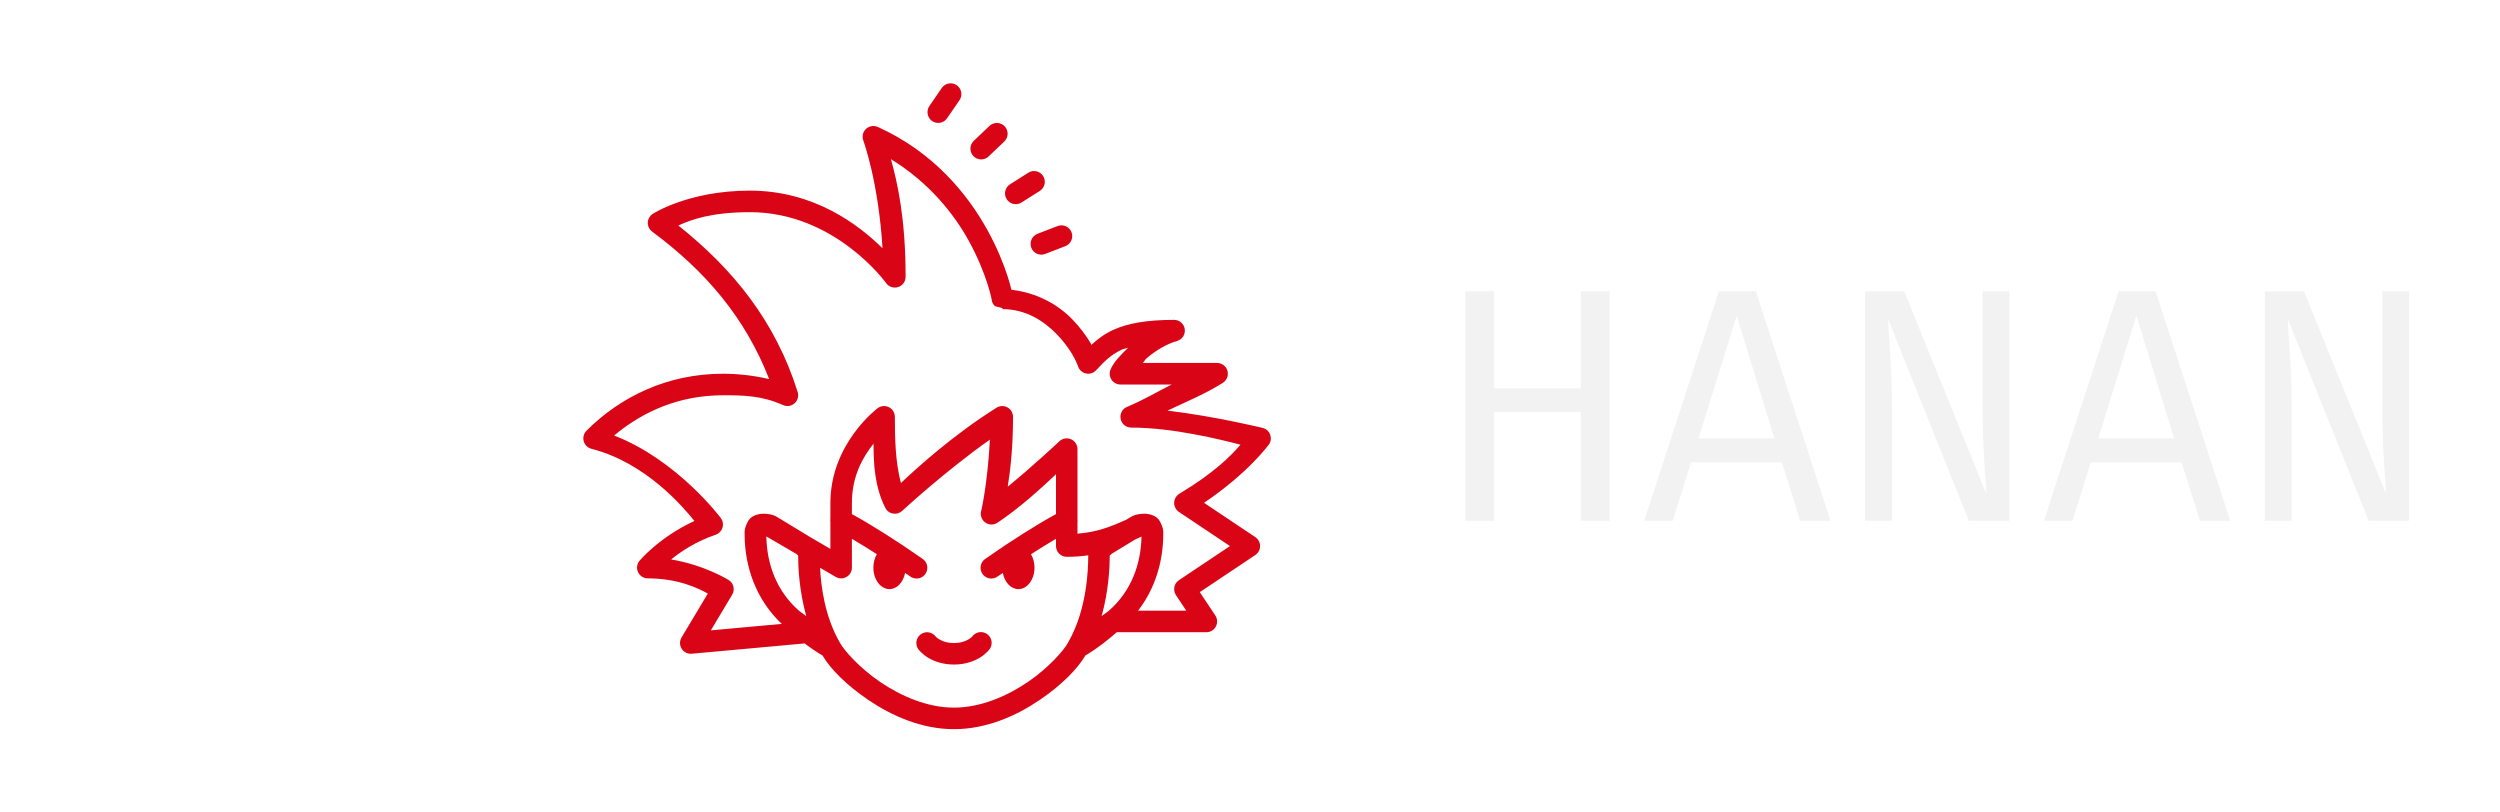 <svg width="120" height="39" viewBox="0 0 120 39" fill="none" xmlns="http://www.w3.org/2000/svg">
<g filter="url(#filter0_d_3_456)">
<path d="M45.625 2.6195e-05C45.541 0.001 45.459 0.022 45.385 0.062C45.311 0.102 45.248 0.159 45.202 0.229L44.617 1.08C44.576 1.136 44.548 1.2 44.532 1.267C44.517 1.334 44.514 1.403 44.526 1.471C44.538 1.539 44.563 1.604 44.6 1.662C44.637 1.72 44.685 1.77 44.742 1.81C44.798 1.849 44.862 1.876 44.929 1.89C44.997 1.904 45.066 1.904 45.134 1.891C45.201 1.878 45.265 1.851 45.322 1.813C45.379 1.774 45.428 1.725 45.466 1.667L46.051 0.816C46.106 0.738 46.138 0.647 46.145 0.552C46.151 0.457 46.131 0.362 46.087 0.277C46.043 0.193 45.976 0.122 45.895 0.073C45.813 0.024 45.72 -0.001 45.625 2.6195e-05ZM47.847 1.901C47.713 1.902 47.585 1.955 47.489 2.049L46.741 2.761C46.642 2.855 46.584 2.985 46.58 3.122C46.577 3.259 46.627 3.392 46.722 3.492C46.816 3.591 46.945 3.649 47.082 3.653C47.219 3.656 47.352 3.605 47.451 3.511L48.199 2.799C48.276 2.729 48.329 2.636 48.352 2.535C48.376 2.433 48.368 2.327 48.33 2.23C48.292 2.132 48.225 2.049 48.139 1.991C48.053 1.932 47.952 1.901 47.847 1.901ZM41.934 2.048C41.849 2.046 41.764 2.065 41.688 2.104C41.612 2.143 41.547 2.2 41.498 2.27C41.45 2.34 41.419 2.421 41.41 2.506C41.4 2.591 41.412 2.677 41.443 2.757C41.443 2.757 42.169 4.731 42.36 7.915C41.201 6.778 39.075 5.15 35.992 5.15C33.031 5.15 31.323 6.271 31.323 6.271C31.254 6.317 31.198 6.379 31.158 6.451C31.118 6.524 31.096 6.605 31.094 6.688C31.092 6.771 31.11 6.853 31.146 6.927C31.182 7.002 31.236 7.066 31.302 7.116C33.871 9.024 35.769 11.242 36.92 14.196C36.138 14.015 35.389 13.939 34.703 13.939C32.043 13.939 29.787 15.036 28.151 16.675C28.086 16.74 28.04 16.82 28.017 16.909C27.994 16.997 27.994 17.09 28.018 17.178C28.043 17.266 28.09 17.346 28.154 17.41C28.22 17.474 28.3 17.519 28.388 17.542C30.999 18.209 32.791 20.334 33.331 21.006C31.614 21.8 30.684 22.932 30.684 22.932C30.625 23.009 30.59 23.1 30.581 23.196C30.572 23.292 30.589 23.388 30.632 23.474C30.674 23.561 30.74 23.633 30.822 23.684C30.903 23.735 30.997 23.762 31.093 23.762C32.547 23.762 33.506 24.231 33.976 24.49L32.714 26.598C32.665 26.68 32.64 26.774 32.641 26.869C32.642 26.965 32.669 27.058 32.719 27.139C32.77 27.22 32.842 27.285 32.927 27.327C33.012 27.369 33.108 27.387 33.202 27.379L38.623 26.885C38.886 27.086 39.171 27.281 39.481 27.463C39.856 28.104 40.62 28.878 41.669 29.59C42.792 30.353 44.231 31 45.789 31C47.356 31 48.796 30.354 49.917 29.59C50.965 28.878 51.724 28.102 52.098 27.463C52.694 27.113 53.18 26.715 53.604 26.347H57.906C58 26.347 58.091 26.322 58.171 26.273C58.251 26.225 58.317 26.156 58.361 26.074C58.405 25.991 58.426 25.898 58.421 25.805C58.417 25.712 58.387 25.621 58.335 25.543L57.59 24.422L60.255 22.641C60.325 22.594 60.383 22.53 60.423 22.455C60.464 22.38 60.484 22.296 60.484 22.211C60.484 22.126 60.464 22.042 60.423 21.967C60.383 21.892 60.325 21.828 60.255 21.781L57.793 20.135C59.933 18.693 60.913 17.328 60.913 17.328C60.959 17.26 60.987 17.183 60.996 17.102C61.006 17.021 60.996 16.939 60.968 16.863C60.94 16.787 60.895 16.718 60.836 16.663C60.776 16.607 60.705 16.567 60.627 16.544C60.627 16.544 58.331 15.984 56.04 15.709C56.948 15.283 57.898 14.882 58.697 14.376C58.791 14.316 58.864 14.227 58.904 14.123C58.943 14.018 58.948 13.903 58.917 13.796C58.886 13.688 58.821 13.593 58.732 13.526C58.642 13.459 58.534 13.422 58.422 13.422H54.854C54.944 13.328 54.95 13.271 55.056 13.181C55.475 12.824 56.005 12.506 56.497 12.369C56.617 12.335 56.721 12.259 56.789 12.155C56.857 12.05 56.886 11.925 56.869 11.801C56.852 11.678 56.791 11.564 56.698 11.482C56.604 11.4 56.484 11.354 56.359 11.354C55.028 11.354 54.127 11.52 53.432 11.836C53.005 12.03 52.681 12.283 52.386 12.553C52.364 12.513 52.364 12.492 52.338 12.45C52.128 12.105 51.837 11.704 51.459 11.316C50.788 10.627 49.778 10.049 48.549 9.909C48.51 9.748 48.458 9.549 48.374 9.291C48.19 8.721 47.888 7.939 47.416 7.079C46.471 5.358 44.837 3.313 42.133 2.093C42.071 2.065 42.003 2.049 41.934 2.048ZM42.762 3.639C44.575 4.748 45.779 6.244 46.511 7.577C46.946 8.369 47.226 9.093 47.393 9.61C47.477 9.869 47.532 10.075 47.565 10.212C47.581 10.279 47.591 10.329 47.596 10.355V10.357C47.605 10.486 47.662 10.607 47.755 10.695C47.755 10.695 47.998 10.759 48.127 10.793L48.109 10.837C49.227 10.837 50.093 11.393 50.722 12.039C51.036 12.361 51.285 12.703 51.458 12.988C51.631 13.273 51.731 13.536 51.734 13.547C51.756 13.637 51.803 13.72 51.868 13.786C51.934 13.852 52.016 13.899 52.106 13.922C52.196 13.945 52.29 13.944 52.379 13.918C52.468 13.891 52.549 13.841 52.612 13.773C53.024 13.328 53.345 13.011 53.858 12.778C53.934 12.743 54.06 12.725 54.147 12.694C53.796 13.036 53.45 13.379 53.303 13.747C53.272 13.825 53.26 13.91 53.269 13.994C53.278 14.078 53.307 14.159 53.355 14.229C53.402 14.299 53.465 14.356 53.54 14.395C53.614 14.435 53.697 14.456 53.781 14.456H56.242C55.537 14.81 54.912 15.19 54.099 15.529C53.988 15.575 53.897 15.658 53.841 15.764C53.785 15.869 53.767 15.991 53.791 16.108C53.814 16.226 53.877 16.331 53.969 16.407C54.062 16.483 54.178 16.524 54.297 16.524C56.275 16.524 58.575 17.093 59.544 17.346C59.085 17.88 58.296 18.685 56.61 19.7C56.536 19.744 56.474 19.808 56.43 19.883C56.386 19.958 56.362 20.043 56.36 20.131C56.358 20.218 56.378 20.304 56.418 20.381C56.458 20.459 56.517 20.525 56.589 20.573L59.039 22.211L56.589 23.849C56.475 23.925 56.396 24.043 56.37 24.178C56.343 24.312 56.37 24.452 56.446 24.566L56.943 25.313H54.627C55.446 24.253 55.829 22.962 55.835 21.666C55.852 21.457 55.81 21.311 55.742 21.164C55.671 21.01 55.596 20.824 55.288 20.718C55.094 20.651 54.928 20.65 54.758 20.668C54.588 20.686 54.422 20.718 54.236 20.841L54.253 20.83L54.057 20.949C53.246 21.31 52.643 21.54 51.719 21.616V21.055C51.726 21.005 51.726 20.955 51.719 20.905V17.558C51.719 17.456 51.688 17.356 51.632 17.271C51.575 17.186 51.495 17.119 51.4 17.08C51.306 17.041 51.203 17.031 51.103 17.051C51.003 17.071 50.911 17.12 50.839 17.192C50.839 17.192 49.603 18.355 48.372 19.362C48.498 18.558 48.625 17.482 48.625 16.007C48.625 15.915 48.6 15.824 48.553 15.745C48.507 15.665 48.44 15.6 48.359 15.555C48.279 15.511 48.188 15.488 48.096 15.491C48.004 15.493 47.914 15.52 47.836 15.569C45.737 16.884 43.995 18.478 43.244 19.183C42.98 18.19 42.953 17.061 42.953 16.007C42.953 15.938 42.939 15.869 42.912 15.806C42.886 15.742 42.846 15.684 42.797 15.636C42.747 15.588 42.689 15.55 42.624 15.525C42.56 15.5 42.491 15.488 42.422 15.49C42.316 15.493 42.213 15.529 42.128 15.593C42.128 15.593 39.859 17.282 39.859 20.143V20.898C39.851 20.951 39.851 21.005 39.859 21.058V22.346L38.825 21.743C38.822 21.741 38.819 21.739 38.816 21.737C38.807 21.731 38.799 21.726 38.79 21.72L37.34 20.84C37.155 20.717 36.99 20.686 36.82 20.668C36.65 20.65 36.484 20.651 36.29 20.718C36.289 20.718 36.289 20.718 36.288 20.718C35.98 20.824 35.907 21.009 35.836 21.163C35.768 21.31 35.725 21.455 35.742 21.664C35.749 23.233 36.304 24.795 37.524 25.947L34.121 26.257L35.145 24.544C35.213 24.431 35.235 24.295 35.206 24.165C35.177 24.036 35.099 23.922 34.989 23.849C34.989 23.849 33.847 23.126 32.216 22.854C32.689 22.465 33.398 21.995 34.355 21.666C34.431 21.64 34.5 21.596 34.556 21.538C34.612 21.48 34.654 21.41 34.679 21.333C34.703 21.256 34.709 21.175 34.696 21.095C34.684 21.015 34.652 20.939 34.605 20.874C34.605 20.874 32.535 18.09 29.479 16.905C30.872 15.737 32.622 14.973 34.703 14.973C35.693 14.973 36.566 14.986 37.585 15.444C37.676 15.485 37.776 15.499 37.875 15.484C37.973 15.469 38.065 15.425 38.139 15.359C38.213 15.293 38.267 15.206 38.293 15.11C38.32 15.014 38.318 14.912 38.288 14.817C37.219 11.414 35.188 8.919 32.561 6.825C33.162 6.545 34.155 6.184 35.992 6.184C40.092 6.184 42.533 9.587 42.533 9.587C42.596 9.676 42.687 9.743 42.791 9.777C42.894 9.812 43.006 9.812 43.111 9.779C43.215 9.745 43.305 9.68 43.37 9.591C43.434 9.502 43.469 9.396 43.469 9.286C43.469 6.491 43.078 4.756 42.762 3.639ZM49.631 4.21C49.533 4.211 49.437 4.24 49.354 4.294L48.481 4.846C48.424 4.882 48.374 4.929 48.335 4.985C48.296 5.04 48.268 5.103 48.253 5.169C48.238 5.236 48.237 5.304 48.248 5.371C48.26 5.438 48.284 5.502 48.32 5.559C48.356 5.617 48.404 5.666 48.459 5.706C48.514 5.745 48.577 5.773 48.643 5.788C48.709 5.803 48.777 5.804 48.844 5.793C48.911 5.781 48.975 5.757 49.032 5.72L49.904 5.168C50 5.109 50.075 5.02 50.115 4.915C50.157 4.809 50.162 4.694 50.131 4.585C50.1 4.476 50.034 4.381 49.944 4.313C49.854 4.245 49.744 4.209 49.631 4.21ZM50.947 6.816C50.883 6.816 50.82 6.829 50.761 6.852L49.798 7.224C49.671 7.273 49.568 7.371 49.512 7.497C49.457 7.622 49.453 7.764 49.502 7.892C49.551 8.02 49.649 8.124 49.774 8.179C49.899 8.235 50.041 8.239 50.169 8.189L51.132 7.818C51.245 7.775 51.341 7.694 51.4 7.588C51.46 7.482 51.481 7.359 51.459 7.239C51.437 7.12 51.374 7.012 51.28 6.934C51.187 6.857 51.069 6.815 50.947 6.816ZM47.515 17.101C47.404 19.224 47.104 20.496 47.104 20.496C47.07 20.599 47.069 20.709 47.1 20.812C47.132 20.915 47.195 21.006 47.28 21.071C47.366 21.136 47.47 21.173 47.577 21.177C47.684 21.18 47.79 21.15 47.88 21.09C48.93 20.388 49.947 19.464 50.688 18.763V20.677C49.819 21.145 48.478 21.993 47.298 22.822C47.24 22.86 47.191 22.909 47.153 22.967C47.114 23.024 47.088 23.089 47.075 23.157C47.063 23.225 47.063 23.294 47.078 23.362C47.093 23.43 47.12 23.494 47.16 23.55C47.2 23.607 47.25 23.655 47.308 23.691C47.367 23.728 47.432 23.753 47.5 23.764C47.568 23.775 47.638 23.772 47.705 23.755C47.772 23.739 47.834 23.709 47.89 23.668C47.968 23.613 48.054 23.557 48.135 23.501C48.177 23.724 48.274 23.921 48.409 24.061C48.545 24.202 48.711 24.279 48.883 24.279C49.088 24.279 49.285 24.17 49.43 23.976C49.575 23.782 49.656 23.519 49.656 23.245C49.656 23.012 49.597 22.785 49.488 22.603C49.919 22.327 50.333 22.07 50.688 21.862V22.211C50.688 22.348 50.742 22.48 50.839 22.576C50.935 22.674 51.066 22.728 51.203 22.728C51.593 22.728 51.931 22.699 52.242 22.654C52.24 22.679 52.234 22.704 52.234 22.728C52.234 23.283 52.184 25.256 51.273 26.831C51.268 26.838 51.264 26.845 51.261 26.853C51.086 27.192 50.341 28.051 49.338 28.734C48.335 29.417 47.068 29.966 45.789 29.966C44.521 29.966 43.253 29.417 42.247 28.734C41.241 28.051 40.491 27.189 40.318 26.853H40.316C40.313 26.845 40.309 26.838 40.305 26.831C39.577 25.572 39.404 24.092 39.362 23.252L40.116 23.692C40.194 23.738 40.283 23.762 40.374 23.762C40.465 23.762 40.554 23.738 40.632 23.693C40.711 23.648 40.776 23.582 40.821 23.504C40.867 23.425 40.891 23.336 40.891 23.245V21.862C41.245 22.07 41.658 22.326 42.089 22.602C41.98 22.785 41.922 23.012 41.922 23.245C41.922 23.519 42.003 23.782 42.148 23.976C42.293 24.17 42.49 24.279 42.695 24.279C42.867 24.279 43.033 24.202 43.169 24.061C43.304 23.921 43.401 23.724 43.444 23.501C43.524 23.557 43.61 23.613 43.688 23.668C43.743 23.709 43.806 23.739 43.873 23.755C43.94 23.772 44.01 23.775 44.078 23.764C44.146 23.753 44.211 23.728 44.27 23.691C44.328 23.655 44.379 23.607 44.418 23.55C44.458 23.494 44.486 23.43 44.5 23.362C44.515 23.294 44.515 23.225 44.503 23.157C44.49 23.089 44.464 23.024 44.425 22.967C44.387 22.909 44.338 22.86 44.28 22.822C43.1 21.993 41.759 21.145 40.891 20.677V20.143C40.891 18.85 41.418 17.937 41.93 17.296C41.931 18.299 41.989 19.366 42.492 20.374C42.528 20.447 42.581 20.51 42.646 20.558C42.711 20.607 42.787 20.639 42.867 20.653C42.947 20.666 43.029 20.661 43.106 20.637C43.184 20.612 43.254 20.57 43.313 20.514C43.313 20.514 45.363 18.62 47.515 17.101ZM36.784 21.748L38.223 22.588C38.273 22.635 38.311 22.672 38.312 22.668C38.312 22.676 38.312 22.684 38.312 22.728C38.312 23.137 38.345 24.293 38.701 25.576C38.591 25.482 38.443 25.395 38.34 25.305C37.284 24.375 36.81 23.098 36.784 21.748ZM54.792 21.756C54.765 23.102 54.291 24.377 53.236 25.306C53.134 25.396 52.986 25.482 52.877 25.576C53.233 24.293 53.266 23.137 53.266 22.728C53.266 22.684 53.266 22.676 53.266 22.668C53.267 22.672 53.307 22.632 53.362 22.581L54.478 21.902C54.581 21.854 54.685 21.805 54.792 21.756ZM47.097 26.341C47.013 26.338 46.93 26.357 46.855 26.394C46.78 26.431 46.715 26.486 46.665 26.554C46.665 26.554 46.641 26.596 46.502 26.682C46.363 26.768 46.142 26.864 45.789 26.864C45.436 26.864 45.215 26.768 45.076 26.682C44.937 26.596 44.913 26.554 44.913 26.554C44.872 26.5 44.821 26.454 44.763 26.419C44.705 26.384 44.64 26.362 44.573 26.352C44.506 26.342 44.438 26.346 44.372 26.363C44.307 26.38 44.245 26.409 44.191 26.45C44.136 26.491 44.091 26.542 44.056 26.6C44.022 26.659 43.999 26.723 43.989 26.79C43.98 26.858 43.983 26.926 44 26.992C44.017 27.058 44.046 27.12 44.087 27.174C44.087 27.174 44.256 27.39 44.536 27.563C44.816 27.735 45.24 27.898 45.789 27.898C46.338 27.898 46.762 27.735 47.042 27.563C47.322 27.39 47.491 27.174 47.491 27.174C47.549 27.099 47.585 27.008 47.596 26.913C47.606 26.819 47.59 26.723 47.549 26.636C47.508 26.55 47.444 26.477 47.365 26.425C47.285 26.372 47.192 26.343 47.097 26.341Z" fill="#D90416"/>
<path d="M75.88 21V15.776H71.72V21H70.336V9.984H71.72V14.64H75.88V9.984H77.264V21H75.88ZM85.53 18.192H81.17L80.29 21H78.922L82.506 9.984H84.282L87.866 21H86.41L85.53 18.192ZM81.53 17.04H85.17L83.362 11.152L81.53 17.04ZM94.507 21L90.627 11.312C90.633 11.435 90.644 11.64 90.659 11.928C90.681 12.211 90.702 12.549 90.724 12.944C90.75 13.333 90.772 13.747 90.787 14.184C90.803 14.621 90.811 15.053 90.811 15.48V21H89.523V9.984H91.403L95.347 19.712C95.342 19.557 95.323 19.275 95.291 18.864C95.26 18.448 95.23 17.947 95.204 17.36C95.177 16.773 95.163 16.152 95.163 15.496V9.984H96.451V21H94.507ZM104.717 18.192H100.357L99.477 21H98.109L101.693 9.984H103.469L107.053 21H105.597L104.717 18.192ZM100.717 17.04H104.357L102.549 11.152L100.717 17.04ZM113.695 21L109.815 11.312C109.82 11.435 109.831 11.64 109.847 11.928C109.868 12.211 109.89 12.549 109.911 12.944C109.938 13.333 109.959 13.747 109.975 14.184C109.991 14.621 109.999 15.053 109.999 15.48V21H108.711V9.984H110.591L114.535 19.712C114.53 19.557 114.511 19.275 114.479 18.864C114.447 18.448 114.418 17.947 114.391 17.36C114.364 16.773 114.351 16.152 114.351 15.496V9.984H115.639V21H113.695Z" fill="#F2F2F2"/>
</g>
<defs>
<filter id="filter0_d_3_456" x="0" y="0" width="121" height="39" filterUnits="userSpaceOnUse" color-interpolation-filters="sRGB">
<feFlood flood-opacity="0" result="BackgroundImageFix"/>
<feColorMatrix in="SourceAlpha" type="matrix" values="0 0 0 0 0 0 0 0 0 0 0 0 0 0 0 0 0 0 127 0" result="hardAlpha"/>
<feOffset dy="4"/>
<feGaussianBlur stdDeviation="2"/>
<feComposite in2="hardAlpha" operator="out"/>
<feColorMatrix type="matrix" values="0 0 0 0 0 0 0 0 0 0 0 0 0 0 0 0 0 0 0.25 0"/>
<feBlend mode="normal" in2="BackgroundImageFix" result="effect1_dropShadow_3_456"/>
<feBlend mode="normal" in="SourceGraphic" in2="effect1_dropShadow_3_456" result="shape"/>
</filter>
</defs>
</svg>
